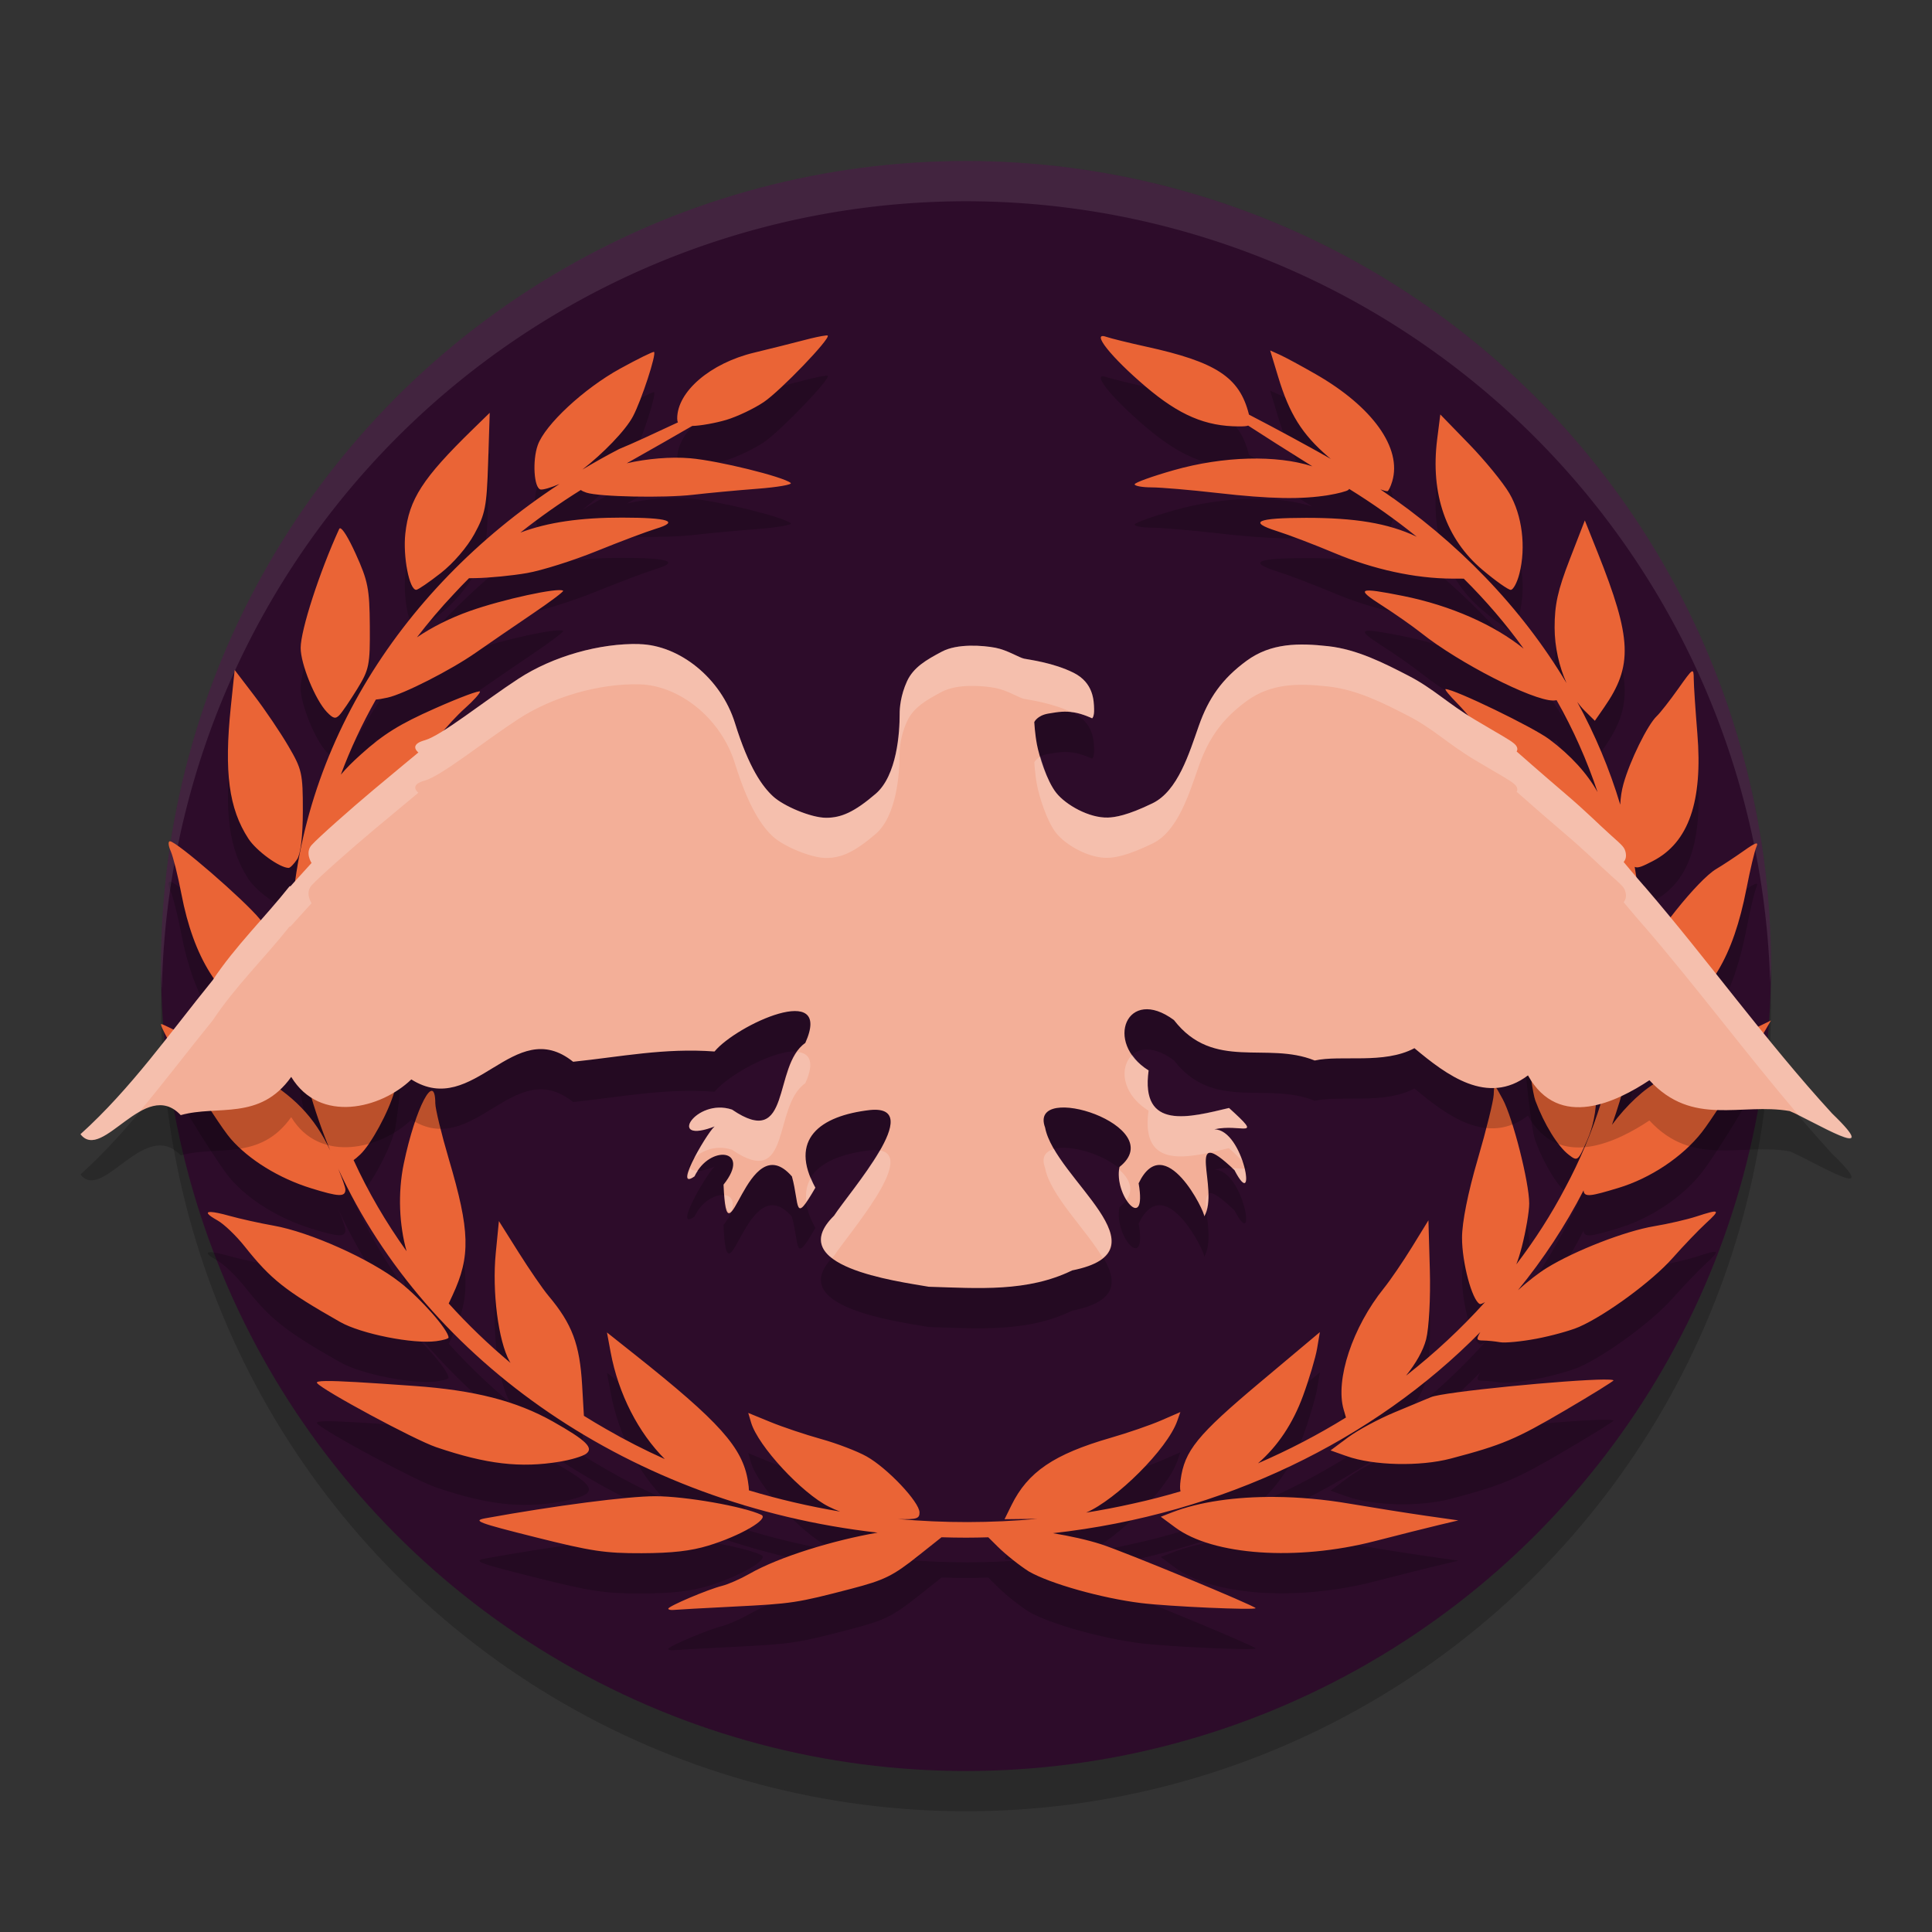 <svg xmlns="http://www.w3.org/2000/svg" width="48" height="48" version="1">
 <rect width="100%" height="100%" fill="#333333" stroke="none"/>
 <circle style="opacity:0.2" cx="24" cy="25" r="20"/>
 <circle style="fill:#2d0c2a" cx="24" cy="24" r="20"/>
 <path style="opacity:0.2" d="m 20.507,9.336 c 0.032,-0.004 0.052,-0.004 0.057,8.17e-4 0.08,0.068 -1.172,1.37 -1.585,1.65 -0.242,0.164 -0.663,0.364 -0.934,0.445 -0.269,0.08 -0.647,0.147 -0.848,0.151 -0.403,0.234 -0.967,0.556 -1.625,0.927 0.504,-0.114 1.089,-0.167 1.583,-0.124 0.691,0.06 2.302,0.457 2.49,0.613 0.049,0.041 -0.327,0.106 -0.836,0.145 -0.508,0.039 -1.225,0.106 -1.593,0.149 -0.719,0.083 -2.327,0.051 -2.646,-0.053 -0.064,-0.021 -0.11,-0.043 -0.14,-0.066 -0.524,0.327 -1.025,0.681 -1.501,1.058 0.685,-0.258 1.496,-0.373 2.526,-0.372 1.159,0.001 1.441,0.095 0.84,0.277 -0.229,0.07 -0.893,0.32 -1.475,0.556 -0.582,0.236 -1.359,0.481 -1.727,0.545 -0.368,0.064 -0.941,0.12 -1.275,0.125 l -0.166,0.003 c -0.129,0.129 -0.256,0.26 -0.379,0.394 -0.326,0.345 -0.63,0.705 -0.914,1.075 0.376,-0.255 0.821,-0.479 1.307,-0.652 0.815,-0.29 2.219,-0.596 2.325,-0.506 0.021,0.018 -0.323,0.276 -0.764,0.574 -0.441,0.298 -1.077,0.735 -1.414,0.97 -0.615,0.429 -1.787,1.025 -2.183,1.111 -0.123,0.027 -0.217,0.043 -0.292,0.049 -0.341,0.603 -0.632,1.226 -0.87,1.865 0.131,-0.156 0.289,-0.314 0.501,-0.504 0.559,-0.503 0.955,-0.75 1.835,-1.14 0.617,-0.274 1.121,-0.462 1.121,-0.418 0,0.044 -0.166,0.228 -0.368,0.408 -0.405,0.361 -0.968,1.051 -1.296,1.59 -0.24,0.394 -1.182,1.194 -1.843,1.565 -0.222,0.125 -0.369,0.199 -0.46,0.223 -0.197,0.889 -0.296,1.795 -0.296,2.701 0.064,-0.352 0.168,-0.723 0.307,-1.036 0.257,-0.579 0.425,-0.782 1.139,-1.372 0.461,-0.381 0.963,-0.798 1.115,-0.929 l 0.277,-0.237 -0.081,0.237 c -0.805,2.343 -1.291,3.269 -2.195,4.179 -0.345,0.347 -0.436,0.431 -0.502,0.358 0.027,0.272 0.062,0.544 0.107,0.815 0.087,0.548 0.215,1.09 0.379,1.623 -0.016,-0.486 0.067,-1.008 0.252,-1.44 0.207,-0.484 1.55,-2.372 1.634,-2.296 0.075,0.068 -0.181,3.142 -0.294,3.542 -0.145,0.51 -0.582,1.315 -0.851,1.569 -0.07,0.066 -0.127,0.113 -0.164,0.139 0.359,0.787 0.801,1.544 1.316,2.263 -0.181,-0.644 -0.222,-1.443 -0.069,-2.177 0.29,-1.39 0.779,-2.324 0.783,-1.497 8.3e-4,0.14 0.153,0.765 0.337,1.39 0.526,1.777 0.543,2.41 0.092,3.378 l -0.096,0.205 c 0.472,0.522 0.985,1.017 1.536,1.477 -0.008,-0.013 -0.017,-0.026 -0.023,-0.038 -0.281,-0.508 -0.438,-1.735 -0.344,-2.691 l 0.078,-0.795 0.489,0.777 c 0.269,0.427 0.602,0.912 0.741,1.077 0.59,0.702 0.779,1.206 0.838,2.226 l 0.044,0.758 c 0.181,0.113 0.365,0.223 0.551,0.329 0.47,0.272 0.958,0.521 1.459,0.746 -0.65,-0.649 -1.152,-1.608 -1.347,-2.66 l -0.09,-0.486 0.68,0.54 c 2.119,1.682 2.69,2.32 2.822,3.154 0.016,0.102 0.025,0.174 0.025,0.229 0.739,0.222 1.497,0.398 2.266,0.527 -0.092,-0.033 -0.182,-0.073 -0.278,-0.12 -0.676,-0.336 -1.762,-1.511 -1.934,-2.091 l -0.071,-0.24 0.549,0.225 c 0.302,0.124 0.87,0.315 1.263,0.424 0.393,0.109 0.901,0.304 1.13,0.433 0.519,0.292 1.313,1.133 1.313,1.391 0,0.149 -0.061,0.179 -0.533,0.163 1.149,0.103 2.311,0.102 3.46,-0.005 -0.02,4.09e-4 -0.041,0.001 -0.06,0.001 l -0.754,0.009 0.172,-0.349 c 0.406,-0.825 1.054,-1.266 2.463,-1.673 0.424,-0.122 0.987,-0.316 1.252,-0.431 l 0.481,-0.209 -0.077,0.219 c -0.247,0.703 -1.519,1.959 -2.264,2.279 0.391,-0.063 0.78,-0.137 1.165,-0.224 0.398,-0.087 0.792,-0.189 1.18,-0.304 -0.017,-0.066 -0.014,-0.158 0.002,-0.282 0.096,-0.726 0.412,-1.115 1.96,-2.415 l 1.5,-1.259 -0.069,0.408 c -0.038,0.224 -0.195,0.752 -0.349,1.173 -0.253,0.691 -0.629,1.253 -1.119,1.678 0.761,-0.329 1.492,-0.709 2.185,-1.138 l -0.057,-0.197 c -0.214,-0.738 0.221,-2.049 1,-3.016 0.16,-0.199 0.475,-0.66 0.699,-1.024 l 0.407,-0.662 0.035,1.23 c 0.02,0.689 -0.021,1.448 -0.092,1.726 -0.071,0.277 -0.253,0.596 -0.499,0.903 0.714,-0.559 1.371,-1.171 1.963,-1.828 -0.061,0.036 -0.113,0.058 -0.134,0.047 -0.192,-0.101 -0.439,-1.031 -0.438,-1.646 9.7e-4,-0.389 0.146,-1.116 0.389,-1.946 0.213,-0.729 0.392,-1.452 0.398,-1.608 0.01,-0.28 0.013,-0.278 0.224,0.112 0.251,0.464 0.658,2.066 0.658,2.592 0,0.201 -0.083,0.686 -0.184,1.078 -0.044,0.169 -0.088,0.309 -0.136,0.434 0.461,-0.606 0.87,-1.242 1.216,-1.904 1.455,-2.709 1.805,-5.826 1.11,-8.749 -1.27e-4,0.301 -0.026,0.3 -0.593,-0.035 -0.712,-0.422 -1.441,-1.105 -2.179,-2.043 -0.368,-0.468 -0.828,-1.011 -1.021,-1.206 -0.193,-0.195 -0.324,-0.355 -0.291,-0.355 0.219,0 2.173,0.945 2.575,1.246 0.536,0.401 0.945,0.852 1.201,1.313 -0.262,-0.786 -0.601,-1.551 -1.018,-2.284 -0.023,0.005 -0.051,0.009 -0.087,0.009 -0.52,-0.003 -2.34,-0.934 -3.272,-1.675 -0.218,-0.173 -0.662,-0.484 -0.986,-0.691 -0.658,-0.42 -0.58,-0.454 0.528,-0.233 1.198,0.24 2.274,0.725 2.999,1.31 -0.441,-0.614 -0.94,-1.195 -1.488,-1.739 l -0.283,-8.18e-4 c -0.923,-0.003 -1.959,-0.228 -2.936,-0.638 -0.49,-0.206 -1.132,-0.451 -1.427,-0.544 -0.717,-0.228 -0.5,-0.326 0.725,-0.328 1.21,-0.001 2.039,0.13 2.753,0.47 -0.529,-0.427 -1.091,-0.825 -1.68,-1.189 -0.005,0.009 -0.011,0.018 -0.02,0.025 -0.039,0.033 -0.259,0.091 -0.489,0.129 -0.675,0.111 -1.451,0.097 -2.759,-0.052 -0.674,-0.077 -1.414,-0.14 -1.643,-0.14 -0.23,-4.35e-4 -0.418,-0.035 -0.418,-0.076 0,-0.041 0.439,-0.2 0.975,-0.352 1.231,-0.349 2.549,-0.382 3.44,-0.095 -0.675,-0.422 -1.202,-0.756 -1.595,-1.012 -0.043,0.017 -0.116,0.02 -0.228,0.02 -0.829,0 -1.481,-0.278 -2.315,-0.986 -0.868,-0.737 -1.375,-1.377 -0.984,-1.24 0.113,0.039 0.557,0.149 0.986,0.243 1.75,0.383 2.325,0.76 2.558,1.676 0.002,0.006 0.002,0.008 0.003,0.014 0.677,0.35 1.512,0.805 2.035,1.101 -0.023,-0.019 -0.049,-0.038 -0.07,-0.057 -0.646,-0.557 -0.96,-1.059 -1.239,-1.982 l -0.199,-0.656 0.239,0.107 c 0.131,0.059 0.535,0.277 0.897,0.485 1.411,0.81 2.141,1.833 1.897,2.659 -0.04,0.136 -0.095,0.246 -0.121,0.246 -0.04,0 -0.103,-0.019 -0.175,-0.046 1.915,1.291 3.501,2.932 4.626,4.813 -0.184,-0.411 -0.295,-0.898 -0.296,-1.376 -9.7e-4,-0.571 0.079,-0.931 0.375,-1.695 l 0.376,-0.97 0.318,0.796 c 0.853,2.14 0.881,2.815 0.159,3.853 l -0.228,0.329 -0.248,-0.245 c -0.067,-0.066 -0.13,-0.141 -0.19,-0.223 0.444,0.812 0.803,1.666 1.069,2.552 0.008,-0.178 0.033,-0.349 0.08,-0.517 0.161,-0.576 0.6,-1.47 0.829,-1.685 0.085,-0.08 0.325,-0.387 0.534,-0.682 0.37,-0.522 0.38,-0.528 0.383,-0.237 0.001,0.165 0.042,0.771 0.089,1.348 0.14,1.692 -0.215,2.713 -1.104,3.173 -0.252,0.13 -0.373,0.187 -0.452,0.145 0.116,0.691 0.179,1.398 0.179,2.117 0,0.081 -0.003,0.162 -0.004,0.243 0.277,-0.633 1.4,-2.042 1.852,-2.308 0.15,-0.088 0.453,-0.288 0.674,-0.444 0.308,-0.218 0.383,-0.242 0.322,-0.104 -0.044,0.099 -0.155,0.567 -0.247,1.041 -0.328,1.684 -0.903,2.647 -1.922,3.217 -0.335,0.188 -0.678,0.341 -0.761,0.341 -0.025,0 -0.046,-0.014 -0.065,-0.036 -0.124,0.803 -0.324,1.586 -0.593,2.342 0.354,-0.477 0.795,-0.899 1.208,-1.111 0.215,-0.111 0.684,-0.374 1.042,-0.586 0.358,-0.211 0.888,-0.499 1.176,-0.64 l 0.525,-0.256 -0.664,1.139 c -0.365,0.626 -0.84,1.364 -1.055,1.639 -0.477,0.61 -1.277,1.144 -2.076,1.384 -0.67,0.202 -0.85,0.244 -0.862,0.06 -0.45,0.875 -0.997,1.705 -1.629,2.479 0.25,-0.222 0.507,-0.425 0.718,-0.554 0.701,-0.431 1.947,-0.915 2.666,-1.035 0.344,-0.057 0.815,-0.166 1.046,-0.241 0.591,-0.192 0.613,-0.176 0.236,0.171 -0.184,0.169 -0.556,0.558 -0.828,0.865 -0.503,0.569 -1.649,1.412 -2.321,1.707 -0.206,0.09 -0.682,0.222 -1.058,0.293 -0.376,0.071 -0.783,0.11 -0.906,0.087 -0.123,-0.022 -0.312,-0.041 -0.421,-0.042 -0.163,-0.001 -0.175,-0.028 -0.068,-0.21 -2.64,2.683 -6.383,4.525 -10.619,4.997 0.422,0.069 0.853,0.164 1.193,0.273 0.584,0.188 3.843,1.536 3.843,1.589 1.52e-4,0.055 -2.162,-0.041 -2.852,-0.127 -0.979,-0.122 -2.258,-0.483 -2.78,-0.784 C 25.348,39.908 24.999,39.635 24.789,39.427 L 24.554,39.194 c -0.183,0.005 -0.367,0.009 -0.551,0.009 -0.205,0 -0.408,-0.004 -0.611,-0.01 l -0.579,0.46 c -0.63,0.501 -0.839,0.604 -1.655,0.817 -1.364,0.356 -1.476,0.373 -2.94,0.446 -0.735,0.037 -1.399,0.074 -1.476,0.082 -0.077,0.008 -0.139,-0.005 -0.139,-0.031 0,-0.061 0.988,-0.48 1.337,-0.567 0.153,-0.038 0.457,-0.172 0.676,-0.297 0.743,-0.426 2.098,-0.837 3.188,-1.025 -6.108,-0.694 -11.186,-4.237 -13.4,-9.038 0.104,0.254 0.177,0.461 0.177,0.514 0,0.189 -0.16,0.183 -0.852,-0.032 C 6.935,30.276 6.188,29.816 5.735,29.296 5.349,28.852 3.889,26.442 4.007,26.442 c 0.074,4.2e-4 1.491,0.746 2.36,1.242 0.928,0.529 1.446,1.065 1.836,1.897 C 7.789,28.586 7.496,27.54 7.341,26.458 7.304,26.73 7.098,26.647 6.46,26.323 5.447,25.81 4.81,24.794 4.507,23.211 4.421,22.76 4.301,22.281 4.241,22.146 c -0.06,-0.135 -0.069,-0.245 -0.019,-0.245 0.162,0 1.841,1.454 2.233,1.933 0.405,0.495 0.649,0.98 0.778,1.557 -0.014,-0.247 -0.022,-0.495 -0.022,-0.745 0,-4.748 2.629,-8.964 6.69,-11.622 -0.208,0.09 -0.416,0.151 -0.473,0.137 -0.162,-0.039 -0.204,-0.715 -0.068,-1.1 0.178,-0.507 1.147,-1.408 2.046,-1.902 0.444,-0.244 0.824,-0.431 0.844,-0.415 0.063,0.051 -0.308,1.189 -0.522,1.597 -0.186,0.356 -0.758,0.938 -1.26,1.326 0.299,-0.179 0.605,-0.351 0.918,-0.513 0.301,-0.12 0.883,-0.392 1.457,-0.66 -0.012,-0.026 -0.018,-0.057 -0.018,-0.098 0,-0.667 0.824,-1.373 1.909,-1.634 0.39,-0.094 0.952,-0.235 1.25,-0.313 0.223,-0.059 0.425,-0.102 0.521,-0.112 z m -8.34,1.92 -0.039,1.23 c -0.035,1.101 -0.072,1.288 -0.343,1.783 -0.179,0.326 -0.521,0.724 -0.834,0.969 -0.292,0.228 -0.566,0.416 -0.61,0.416 -0.172,0.003 -0.333,-0.829 -0.271,-1.397 0.093,-0.853 0.43,-1.375 1.67,-2.585 z m 23.617,0.041 0.715,0.736 c 0.393,0.405 0.844,0.956 1.001,1.224 0.318,0.543 0.417,1.336 0.249,1.996 -0.056,0.221 -0.153,0.402 -0.215,0.402 -0.062,0 -0.377,-0.223 -0.702,-0.497 -0.906,-0.763 -1.297,-1.89 -1.126,-3.244 z M 8.447,14.125 c 0.06,-0.005 0.207,0.232 0.389,0.632 0.307,0.676 0.345,0.869 0.352,1.798 0.007,0.968 -0.015,1.077 -0.312,1.561 -0.176,0.286 -0.374,0.578 -0.441,0.648 -0.099,0.105 -0.156,0.091 -0.315,-0.075 -0.288,-0.302 -0.652,-1.194 -0.65,-1.594 0.002,-0.448 0.469,-1.886 0.957,-2.953 0.005,-0.01 0.012,-0.016 0.02,-0.017 z m -2.617,3.52 0.487,0.638 c 0.268,0.351 0.649,0.914 0.847,1.253 0.338,0.576 0.361,0.678 0.36,1.608 -5.53e-4,0.631 -0.053,1.071 -0.143,1.206 -0.078,0.117 -0.172,0.213 -0.209,0.213 -0.222,0 -0.805,-0.423 -1.002,-0.729 C 5.686,21.089 5.566,20.186 5.734,18.566 Z m 31.607,3.557 c 0,-0.027 0.452,0.319 1.004,0.768 1.084,0.881 1.425,1.35 1.733,2.381 0.123,0.412 0.157,0.768 0.106,1.112 -0.041,0.278 -0.111,0.506 -0.156,0.506 -0.1,0 -1.12,-1.153 -1.428,-1.614 -0.2,-0.3 -0.539,-1.12 -1.082,-2.614 -0.098,-0.27 -0.178,-0.513 -0.178,-0.539 z m 0.356,3.453 c 0.154,-0.057 1.425,1.712 1.649,2.328 0.293,0.807 0.29,1.668 -0.01,2.348 -0.23,0.522 -0.237,0.528 -0.458,0.358 -0.272,-0.209 -0.609,-0.756 -0.828,-1.343 -0.128,-0.344 -0.351,-2.553 -0.368,-3.654 -2.68e-4,-0.021 0.005,-0.033 0.015,-0.037 z M 5.243,31.112 c 0.085,0.004 0.239,0.034 0.456,0.095 0.269,0.075 0.761,0.184 1.095,0.243 0.901,0.158 2.405,0.831 3.138,1.405 0.531,0.416 1.212,1.19 1.212,1.378 0,0.026 -0.138,0.066 -0.307,0.088 C 10.263,34.397 8.97,34.139 8.454,33.846 7.086,33.069 6.73,32.787 6.078,31.966 5.867,31.7 5.563,31.409 5.402,31.32 5.147,31.178 5.101,31.106 5.243,31.112 Z m 34.616,4.163 c 0.127,-6.9e-4 0.208,0.005 0.229,0.018 0.019,0.011 -0.522,0.347 -1.202,0.746 -1.228,0.721 -1.56,0.861 -2.843,1.199 -0.767,0.202 -1.922,0.175 -2.586,-0.061 l -0.4,-0.142 0.435,-0.324 c 0.239,-0.178 0.761,-0.459 1.159,-0.624 0.398,-0.165 0.803,-0.333 0.9,-0.375 0.308,-0.132 3.422,-0.433 4.309,-0.438 z m -31.758,0.036 c 0.311,-0.004 0.972,0.035 2.186,0.122 1.508,0.107 2.54,0.372 3.454,0.887 0.826,0.466 1.021,0.657 0.816,0.802 -0.087,0.061 -0.376,0.148 -0.643,0.192 -0.982,0.164 -1.83,0.065 -3.079,-0.36 -0.536,-0.182 -2.83,-1.418 -2.958,-1.593 -0.022,-0.031 0.038,-0.048 0.224,-0.05 z m 8.18,2.862 c 0.745,0 2.198,0.255 2.633,0.462 0.208,0.099 -0.519,0.523 -1.316,0.766 -0.433,0.132 -0.902,0.186 -1.653,0.188 -0.914,0.003 -1.252,-0.048 -2.65,-0.399 -1.424,-0.357 -1.562,-0.409 -1.236,-0.469 1.726,-0.313 3.535,-0.548 4.222,-0.548 z m 15.401,0.018 c 0.591,0.005 1.212,0.059 1.833,0.165 0.594,0.101 1.448,0.236 1.898,0.301 l 0.819,0.117 -0.485,0.115 c -0.266,0.063 -0.986,0.244 -1.599,0.402 -1.93,0.497 -4.013,0.353 -4.951,-0.343 l -0.358,-0.265 0.287,-0.111 c 0.671,-0.26 1.57,-0.389 2.555,-0.381 z"/>
 <path style="opacity:0.1;fill:#ffffff" d="M 24 4 A 20 20 0 0 0 4 24 A 20 20 0 0 0 4.021 24.582 A 20 20 0 0 1 24 5 A 20 20 0 0 1 43.979 24.418 A 20 20 0 0 0 44 24 A 20 20 0 0 0 24 4 z"/>
 <path style="fill:#ea6436" d="m 20.507,8.336 c 0.032,-0.004 0.052,-0.004 0.057,8.17e-4 0.08,0.068 -1.172,1.37 -1.585,1.65 -0.242,0.164 -0.663,0.364 -0.934,0.445 -0.269,0.08 -0.647,0.147 -0.848,0.151 -0.403,0.234 -0.967,0.556 -1.625,0.927 0.504,-0.114 1.089,-0.167 1.583,-0.124 0.691,0.06 2.302,0.457 2.49,0.613 0.049,0.041 -0.327,0.106 -0.836,0.145 -0.508,0.039 -1.225,0.106 -1.593,0.149 -0.719,0.083 -2.327,0.051 -2.646,-0.053 -0.064,-0.021 -0.11,-0.043 -0.14,-0.066 -0.524,0.327 -1.025,0.681 -1.501,1.058 0.685,-0.258 1.496,-0.373 2.526,-0.372 1.159,0.001 1.441,0.095 0.84,0.277 -0.229,0.07 -0.893,0.32 -1.475,0.556 -0.582,0.236 -1.359,0.481 -1.727,0.545 -0.368,0.064 -0.941,0.12 -1.275,0.125 l -0.166,0.003 c -0.129,0.129 -0.256,0.26 -0.379,0.394 -0.326,0.345 -0.63,0.705 -0.914,1.075 0.376,-0.255 0.821,-0.479 1.307,-0.652 0.815,-0.29 2.219,-0.596 2.325,-0.506 0.021,0.018 -0.323,0.276 -0.764,0.574 -0.441,0.298 -1.077,0.735 -1.414,0.97 -0.615,0.429 -1.787,1.025 -2.183,1.111 -0.123,0.027 -0.217,0.043 -0.292,0.049 -0.341,0.603 -0.632,1.226 -0.87,1.865 0.131,-0.156 0.289,-0.314 0.501,-0.504 0.559,-0.503 0.955,-0.75 1.835,-1.14 0.617,-0.274 1.121,-0.462 1.121,-0.418 0,0.044 -0.166,0.228 -0.368,0.408 -0.405,0.361 -0.968,1.051 -1.296,1.59 -0.24,0.394 -1.182,1.194 -1.843,1.565 -0.222,0.125 -0.369,0.199 -0.46,0.223 -0.197,0.889 -0.296,1.795 -0.296,2.701 0.064,-0.352 0.168,-0.723 0.307,-1.036 0.257,-0.579 0.425,-0.782 1.139,-1.372 0.461,-0.381 0.963,-0.798 1.115,-0.929 l 0.277,-0.237 -0.081,0.237 c -0.805,2.343 -1.291,3.269 -2.195,4.179 -0.345,0.347 -0.436,0.431 -0.502,0.358 0.027,0.272 0.062,0.544 0.107,0.815 0.087,0.548 0.215,1.09 0.379,1.623 -0.016,-0.486 0.067,-1.008 0.252,-1.44 0.207,-0.484 1.55,-2.372 1.634,-2.296 0.075,0.068 -0.181,3.142 -0.294,3.542 -0.145,0.51 -0.582,1.315 -0.851,1.569 -0.07,0.066 -0.127,0.113 -0.164,0.139 0.359,0.787 0.801,1.544 1.316,2.263 -0.181,-0.644 -0.222,-1.443 -0.069,-2.177 0.29,-1.39 0.779,-2.324 0.783,-1.497 8.3e-4,0.14 0.153,0.765 0.337,1.39 0.526,1.777 0.543,2.41 0.092,3.378 l -0.096,0.205 c 0.472,0.522 0.985,1.017 1.536,1.477 -0.008,-0.013 -0.017,-0.026 -0.023,-0.038 -0.281,-0.508 -0.438,-1.735 -0.344,-2.691 l 0.078,-0.795 0.489,0.777 c 0.269,0.427 0.602,0.912 0.741,1.077 0.59,0.702 0.779,1.206 0.838,2.226 l 0.044,0.758 c 0.181,0.113 0.365,0.223 0.551,0.329 0.47,0.272 0.958,0.521 1.459,0.746 -0.65,-0.649 -1.152,-1.608 -1.347,-2.66 l -0.09,-0.486 0.68,0.54 c 2.119,1.682 2.69,2.32 2.822,3.154 0.016,0.102 0.025,0.174 0.025,0.229 0.739,0.222 1.497,0.398 2.266,0.527 -0.092,-0.033 -0.182,-0.073 -0.278,-0.12 -0.676,-0.336 -1.762,-1.511 -1.934,-2.091 l -0.071,-0.24 0.549,0.225 c 0.302,0.124 0.87,0.315 1.263,0.424 0.393,0.109 0.901,0.304 1.13,0.433 0.519,0.292 1.313,1.133 1.313,1.391 0,0.149 -0.061,0.179 -0.533,0.163 1.149,0.103 2.311,0.102 3.46,-0.005 -0.02,4.09e-4 -0.041,0.001 -0.06,0.001 l -0.754,0.009 0.172,-0.349 c 0.406,-0.825 1.054,-1.266 2.463,-1.673 0.424,-0.122 0.987,-0.316 1.252,-0.431 l 0.481,-0.209 -0.077,0.219 c -0.247,0.703 -1.519,1.959 -2.264,2.279 0.391,-0.063 0.78,-0.137 1.165,-0.224 0.398,-0.087 0.792,-0.189 1.18,-0.304 -0.017,-0.066 -0.014,-0.158 0.002,-0.282 0.096,-0.726 0.412,-1.115 1.96,-2.415 l 1.5,-1.259 -0.069,0.408 c -0.038,0.224 -0.195,0.752 -0.349,1.173 -0.253,0.691 -0.629,1.253 -1.119,1.678 0.761,-0.329 1.492,-0.709 2.185,-1.138 l -0.057,-0.197 c -0.214,-0.738 0.221,-2.049 1,-3.016 0.16,-0.199 0.475,-0.66 0.699,-1.024 l 0.407,-0.662 0.035,1.23 c 0.02,0.689 -0.021,1.448 -0.092,1.726 -0.071,0.277 -0.253,0.596 -0.499,0.903 0.714,-0.559 1.371,-1.171 1.963,-1.828 -0.061,0.036 -0.113,0.058 -0.134,0.047 -0.192,-0.101 -0.439,-1.031 -0.438,-1.646 9.7e-4,-0.389 0.146,-1.116 0.389,-1.946 0.213,-0.729 0.392,-1.452 0.398,-1.608 0.01,-0.28 0.013,-0.278 0.224,0.112 0.251,0.464 0.658,2.066 0.658,2.592 0,0.201 -0.083,0.686 -0.184,1.078 -0.044,0.169 -0.088,0.309 -0.136,0.434 0.461,-0.606 0.87,-1.242 1.216,-1.904 1.455,-2.709 1.805,-5.826 1.11,-8.749 -1.27e-4,0.301 -0.026,0.3 -0.593,-0.035 -0.712,-0.422 -1.441,-1.105 -2.179,-2.043 -0.368,-0.468 -0.828,-1.011 -1.021,-1.206 -0.193,-0.195 -0.324,-0.355 -0.291,-0.355 0.219,0 2.173,0.945 2.575,1.246 0.536,0.401 0.945,0.852 1.201,1.313 -0.262,-0.786 -0.601,-1.551 -1.018,-2.284 -0.023,0.005 -0.051,0.009 -0.087,0.009 -0.52,-0.003 -2.34,-0.934 -3.272,-1.675 -0.218,-0.173 -0.662,-0.484 -0.986,-0.691 -0.658,-0.42 -0.58,-0.454 0.528,-0.233 1.198,0.24 2.274,0.725 2.999,1.31 -0.441,-0.614 -0.94,-1.195 -1.488,-1.739 l -0.283,-8.18e-4 c -0.923,-0.003 -1.959,-0.228 -2.936,-0.638 -0.49,-0.206 -1.132,-0.451 -1.427,-0.544 -0.717,-0.228 -0.5,-0.326 0.725,-0.328 1.21,-0.001 2.039,0.13 2.753,0.47 -0.529,-0.427 -1.091,-0.825 -1.68,-1.189 -0.005,0.009 -0.011,0.018 -0.02,0.025 -0.039,0.033 -0.259,0.091 -0.489,0.129 -0.675,0.111 -1.451,0.097 -2.759,-0.052 -0.674,-0.077 -1.414,-0.14 -1.643,-0.14 -0.23,-4.35e-4 -0.418,-0.035 -0.418,-0.076 0,-0.041 0.439,-0.2 0.975,-0.352 1.231,-0.349 2.549,-0.382 3.44,-0.095 -0.675,-0.422 -1.202,-0.756 -1.595,-1.012 -0.043,0.017 -0.116,0.02 -0.228,0.02 -0.829,0 -1.481,-0.278 -2.315,-0.986 -0.868,-0.737 -1.375,-1.377 -0.984,-1.24 0.113,0.039 0.557,0.149 0.986,0.243 1.75,0.383 2.325,0.76 2.558,1.676 0.002,0.006 0.002,0.008 0.003,0.014 0.677,0.35 1.512,0.805 2.035,1.101 -0.023,-0.019 -0.049,-0.038 -0.07,-0.057 -0.646,-0.557 -0.96,-1.059 -1.239,-1.982 l -0.199,-0.656 0.239,0.107 c 0.131,0.059 0.535,0.277 0.897,0.485 1.411,0.81 2.141,1.833 1.897,2.659 -0.04,0.136 -0.095,0.246 -0.121,0.246 -0.04,0 -0.103,-0.019 -0.175,-0.046 1.915,1.291 3.501,2.932 4.626,4.813 -0.184,-0.411 -0.295,-0.898 -0.296,-1.376 -9.7e-4,-0.571 0.079,-0.931 0.375,-1.695 l 0.376,-0.97 0.318,0.796 c 0.853,2.14 0.881,2.815 0.159,3.853 l -0.228,0.329 -0.248,-0.245 c -0.067,-0.066 -0.13,-0.141 -0.19,-0.223 0.444,0.812 0.803,1.666 1.069,2.552 0.008,-0.178 0.033,-0.349 0.08,-0.517 0.161,-0.576 0.6,-1.47 0.829,-1.685 0.085,-0.08 0.325,-0.387 0.534,-0.682 0.37,-0.522 0.38,-0.528 0.383,-0.237 0.001,0.165 0.042,0.771 0.089,1.348 0.14,1.692 -0.215,2.713 -1.104,3.173 -0.252,0.13 -0.373,0.187 -0.452,0.145 0.116,0.691 0.179,1.398 0.179,2.117 0,0.081 -0.003,0.162 -0.004,0.243 0.277,-0.633 1.4,-2.042 1.852,-2.308 0.15,-0.088 0.453,-0.288 0.674,-0.444 0.308,-0.218 0.383,-0.242 0.322,-0.104 -0.044,0.099 -0.155,0.567 -0.247,1.041 -0.328,1.684 -0.903,2.647 -1.922,3.217 -0.335,0.188 -0.678,0.341 -0.761,0.341 -0.025,0 -0.046,-0.014 -0.065,-0.036 -0.124,0.803 -0.324,1.586 -0.593,2.342 0.354,-0.477 0.795,-0.899 1.208,-1.111 0.215,-0.111 0.684,-0.374 1.042,-0.586 0.358,-0.211 0.888,-0.499 1.176,-0.64 l 0.525,-0.256 -0.664,1.139 c -0.365,0.626 -0.84,1.364 -1.055,1.639 -0.477,0.61 -1.277,1.144 -2.076,1.384 -0.67,0.202 -0.85,0.244 -0.862,0.06 -0.45,0.875 -0.997,1.705 -1.629,2.479 0.25,-0.222 0.507,-0.425 0.718,-0.554 0.701,-0.431 1.947,-0.915 2.666,-1.035 0.344,-0.057 0.815,-0.166 1.046,-0.241 0.591,-0.192 0.613,-0.176 0.236,0.171 -0.184,0.169 -0.556,0.558 -0.828,0.865 -0.503,0.569 -1.649,1.412 -2.321,1.707 -0.206,0.09 -0.682,0.222 -1.058,0.293 -0.376,0.071 -0.783,0.11 -0.906,0.087 -0.123,-0.022 -0.312,-0.041 -0.421,-0.042 -0.163,-0.001 -0.175,-0.028 -0.068,-0.21 -2.64,2.683 -6.383,4.525 -10.619,4.997 0.422,0.069 0.853,0.164 1.193,0.273 0.584,0.188 3.843,1.536 3.843,1.589 1.52e-4,0.055 -2.162,-0.041 -2.852,-0.127 -0.979,-0.122 -2.258,-0.483 -2.78,-0.784 C 25.348,38.908 24.999,38.635 24.789,38.427 L 24.554,38.194 c -0.183,0.005 -0.367,0.009 -0.551,0.009 -0.205,0 -0.408,-0.004 -0.611,-0.01 l -0.579,0.46 c -0.63,0.501 -0.839,0.604 -1.655,0.817 -1.364,0.356 -1.476,0.373 -2.94,0.446 -0.735,0.037 -1.399,0.074 -1.476,0.082 -0.077,0.008 -0.139,-0.005 -0.139,-0.031 0,-0.061 0.988,-0.48 1.337,-0.567 0.153,-0.038 0.457,-0.172 0.676,-0.297 0.743,-0.426 2.098,-0.837 3.188,-1.025 -6.108,-0.694 -11.186,-4.237 -13.4,-9.038 0.104,0.254 0.177,0.461 0.177,0.514 0,0.189 -0.16,0.183 -0.852,-0.032 C 6.935,29.276 6.188,28.816 5.735,28.296 5.349,27.852 3.889,25.442 4.007,25.442 c 0.074,4.2e-4 1.491,0.746 2.36,1.242 0.928,0.529 1.446,1.065 1.836,1.897 C 7.789,27.586 7.496,26.54 7.341,25.458 7.304,25.73 7.098,25.647 6.46,25.323 5.447,24.81 4.81,23.794 4.507,22.211 4.421,21.76 4.301,21.281 4.241,21.146 c -0.06,-0.135 -0.069,-0.245 -0.019,-0.245 0.162,0 1.841,1.454 2.233,1.933 0.405,0.495 0.649,0.98 0.778,1.557 -0.014,-0.247 -0.022,-0.495 -0.022,-0.745 0,-4.748 2.629,-8.964 6.69,-11.622 -0.208,0.09 -0.416,0.151 -0.473,0.137 -0.162,-0.039 -0.204,-0.715 -0.068,-1.1 0.178,-0.507 1.147,-1.408 2.046,-1.902 0.444,-0.244 0.824,-0.431 0.844,-0.415 0.063,0.051 -0.308,1.189 -0.522,1.597 -0.186,0.356 -0.758,0.938 -1.26,1.326 0.299,-0.179 0.605,-0.351 0.918,-0.513 0.301,-0.12 0.883,-0.392 1.457,-0.66 -0.012,-0.026 -0.018,-0.057 -0.018,-0.098 0,-0.667 0.824,-1.373 1.909,-1.634 0.39,-0.094 0.952,-0.235 1.25,-0.313 0.223,-0.059 0.425,-0.102 0.521,-0.112 z m -8.34,1.92 -0.039,1.23 c -0.035,1.101 -0.072,1.288 -0.343,1.783 -0.179,0.326 -0.521,0.724 -0.834,0.969 -0.292,0.228 -0.566,0.416 -0.61,0.416 -0.172,0.003 -0.333,-0.829 -0.271,-1.397 0.093,-0.853 0.43,-1.375 1.67,-2.585 z m 23.617,0.041 0.715,0.736 c 0.393,0.405 0.844,0.956 1.001,1.224 0.318,0.543 0.417,1.336 0.249,1.996 -0.056,0.221 -0.153,0.402 -0.215,0.402 -0.062,0 -0.377,-0.223 -0.702,-0.497 -0.906,-0.763 -1.297,-1.89 -1.126,-3.244 z M 8.447,13.125 c 0.06,-0.005 0.207,0.232 0.389,0.632 0.307,0.676 0.345,0.869 0.352,1.798 0.007,0.968 -0.015,1.077 -0.312,1.561 -0.176,0.286 -0.374,0.578 -0.441,0.648 -0.099,0.105 -0.156,0.091 -0.315,-0.075 -0.288,-0.302 -0.652,-1.194 -0.65,-1.594 0.002,-0.448 0.469,-1.886 0.957,-2.953 0.005,-0.01 0.012,-0.016 0.02,-0.017 z m -2.617,3.52 0.487,0.638 c 0.268,0.351 0.649,0.914 0.847,1.253 0.338,0.576 0.361,0.678 0.36,1.608 -5.53e-4,0.631 -0.053,1.071 -0.143,1.206 -0.078,0.117 -0.172,0.213 -0.209,0.213 -0.222,0 -0.805,-0.423 -1.002,-0.729 C 5.686,20.089 5.566,19.186 5.734,17.566 Z m 31.607,3.557 c 0,-0.027 0.452,0.319 1.004,0.768 1.084,0.881 1.425,1.35 1.733,2.381 0.123,0.412 0.157,0.768 0.106,1.112 -0.041,0.278 -0.111,0.506 -0.156,0.506 -0.1,0 -1.12,-1.153 -1.428,-1.614 -0.2,-0.3 -0.539,-1.12 -1.082,-2.614 -0.098,-0.27 -0.178,-0.513 -0.178,-0.539 z m 0.356,3.453 c 0.154,-0.057 1.425,1.712 1.649,2.328 0.293,0.807 0.29,1.668 -0.01,2.348 -0.23,0.522 -0.237,0.528 -0.458,0.358 -0.272,-0.209 -0.609,-0.756 -0.828,-1.343 -0.128,-0.344 -0.351,-2.553 -0.368,-3.654 -2.68e-4,-0.021 0.005,-0.033 0.015,-0.037 z M 5.243,30.112 c 0.085,0.004 0.239,0.034 0.456,0.095 0.269,0.075 0.761,0.184 1.095,0.243 0.901,0.158 2.405,0.831 3.138,1.405 0.531,0.416 1.212,1.19 1.212,1.378 0,0.026 -0.138,0.066 -0.307,0.088 C 10.263,33.397 8.97,33.139 8.454,32.846 7.086,32.069 6.73,31.787 6.078,30.966 5.867,30.7 5.563,30.409 5.402,30.32 5.147,30.178 5.101,30.106 5.243,30.112 Z m 34.616,4.163 c 0.127,-6.9e-4 0.208,0.005 0.229,0.018 0.019,0.011 -0.522,0.347 -1.202,0.746 -1.228,0.721 -1.56,0.861 -2.843,1.199 -0.767,0.202 -1.922,0.175 -2.586,-0.061 l -0.4,-0.142 0.435,-0.324 c 0.239,-0.178 0.761,-0.459 1.159,-0.624 0.398,-0.165 0.803,-0.333 0.9,-0.375 0.308,-0.132 3.422,-0.433 4.309,-0.438 z m -31.758,0.036 c 0.311,-0.004 0.972,0.035 2.186,0.122 1.508,0.107 2.54,0.372 3.454,0.887 0.826,0.466 1.021,0.657 0.816,0.802 -0.087,0.061 -0.376,0.148 -0.643,0.192 -0.982,0.164 -1.83,0.065 -3.079,-0.36 -0.536,-0.182 -2.83,-1.418 -2.958,-1.593 -0.022,-0.031 0.038,-0.048 0.224,-0.05 z m 8.18,2.862 c 0.745,0 2.198,0.255 2.633,0.462 0.208,0.099 -0.519,0.523 -1.316,0.766 -0.433,0.132 -0.902,0.186 -1.653,0.188 -0.914,0.003 -1.252,-0.048 -2.65,-0.399 -1.424,-0.357 -1.562,-0.409 -1.236,-0.469 1.726,-0.313 3.535,-0.548 4.222,-0.548 z m 15.401,0.018 c 0.591,0.005 1.212,0.059 1.833,0.165 0.594,0.101 1.448,0.236 1.898,0.301 l 0.819,0.117 -0.485,0.115 c -0.266,0.063 -0.986,0.244 -1.599,0.402 -1.93,0.497 -4.013,0.353 -4.951,-0.343 l -0.358,-0.265 0.287,-0.111 c 0.671,-0.26 1.57,-0.389 2.555,-0.381 z"/>
 <path style="opacity:0.2" d="m 15.887,17.001 c -0.984,-0.025 -2.149,0.303 -3.003,0.86 -0.855,0.557 -1.917,1.416 -2.331,1.53 -0.414,0.114 -0.157,0.304 -0.157,0.304 0,0 -0.569,0.469 -1.113,0.925 -0.544,0.456 -1.373,1.188 -1.542,1.377 -0.168,0.19 0,0.443 0,0.443 0,0 -0.328,0.363 -0.523,0.578 h -0.022 c -0.606,0.766 -1.359,1.5 -1.908,2.33 -1.062,1.307 -2.03,2.697 -3.288,3.831 0.543,0.703 1.603,-1.418 2.49,-0.474 0.921,-0.259 1.963,0.151 2.745,-0.95 0.712,1.172 2.235,0.787 2.984,0.063 1.561,0.987 2.542,-1.624 4.02,-0.439 1.177,-0.122 2.265,-0.348 3.513,-0.255 0.544,-0.66 2.957,-1.773 2.255,-0.212 -0.82,0.568 -0.326,2.675 -1.82,1.656 -0.905,-0.304 -1.656,0.899 -0.411,0.41 -0.097,-0.024 -1.107,1.666 -0.521,1.248 0.369,-0.797 1.433,-0.688 0.721,0.206 0.091,2.189 0.571,-1.503 1.699,-0.204 0.195,0.704 0.041,1.221 0.582,0.28 -0.662,-1.197 0.105,-1.787 1.36,-1.93 1.412,-0.139 -0.511,2.034 -0.895,2.626 -1.275,1.257 1.544,1.625 2.353,1.765 1.236,0.038 2.454,0.135 3.562,-0.406 2.45,-0.489 -0.432,-2.275 -0.672,-3.55 -0.433,-1.173 3.128,-0.036 1.848,0.98 -0.15,0.709 0.693,1.664 0.476,0.406 0.65,-1.355 1.662,0.732 1.63,0.823 0.395,-0.663 -0.535,-2.379 0.752,-1.15 0.576,1.11 0.234,-1.014 -0.502,-1.013 0.651,-0.159 1.256,0.275 0.366,-0.531 -0.968,0.229 -2.206,0.575 -1.998,-0.933 -1.12,-0.692 -0.535,-2.113 0.629,-1.252 0.984,1.273 2.304,0.52 3.497,1.005 0.66,-0.145 1.717,0.1 2.478,-0.306 0.801,0.67 1.815,1.435 2.821,0.676 0.77,1.379 2.23,0.642 3.017,0.12 1.076,1.166 2.272,0.555 3.485,0.766 0.527,0.211 2.412,1.371 1.054,0.061 -1.651,-1.8 -3.072,-3.795 -4.665,-5.645 h -0.002 c -0.27,-0.309 -0.513,-0.603 -0.513,-0.603 0,0 0.082,-0.078 0.053,-0.223 -0.029,-0.146 -0.072,-0.175 -0.386,-0.457 -0.314,-0.282 -0.57,-0.55 -1.127,-1.025 -0.557,-0.475 -1.199,-1.04 -1.199,-1.04 0,0 0.069,-0.088 -0.061,-0.196 -0.13,-0.108 -0.298,-0.19 -0.972,-0.592 -0.674,-0.402 -1.036,-0.775 -1.648,-1.091 -0.612,-0.316 -1.28,-0.658 -2.002,-0.737 -0.722,-0.079 -1.414,-0.085 -2.026,0.364 -0.612,0.449 -0.946,0.932 -1.185,1.613 -0.24,0.68 -0.519,1.619 -1.15,1.926 -0.631,0.307 -0.938,0.349 -1.107,0.355 -0.466,0.016 -1.046,-0.313 -1.285,-0.613 -0.24,-0.301 -0.428,-0.927 -0.48,-1.199 -0.052,-0.272 -0.067,-0.56 -0.067,-0.56 0,0 0.071,-0.162 0.343,-0.21 0.272,-0.047 0.42,-0.066 0.641,-0.031 0.22,0.035 0.453,0.147 0.453,0.147 0,0 0.055,-0.032 0.049,-0.231 -0.006,-0.199 -0.009,-0.651 -0.511,-0.901 -0.502,-0.25 -1.1,-0.323 -1.226,-0.349 -0.126,-0.025 -0.416,-0.215 -0.717,-0.272 -0.301,-0.057 -0.938,-0.11 -1.326,0.096 -0.389,0.206 -0.709,0.391 -0.868,0.739 -0.159,0.348 -0.183,0.663 -0.182,0.811 0.002,0.457 -0.065,1.527 -0.596,1.983 -0.531,0.455 -0.855,0.596 -1.23,0.596 -0.376,0 -1.061,-0.292 -1.32,-0.533 -0.259,-0.24 -0.597,-0.694 -0.946,-1.82 -0.35,-1.126 -1.386,-1.936 -2.371,-1.961 z"/>
 <path style="fill:#f3af98" d="m 15.887,16.001 c -0.984,-0.025 -2.149,0.303 -3.003,0.86 -0.855,0.557 -1.917,1.416 -2.331,1.53 -0.414,0.114 -0.157,0.304 -0.157,0.304 0,0 -0.569,0.469 -1.113,0.925 -0.544,0.456 -1.373,1.188 -1.542,1.377 -0.168,0.19 0,0.443 0,0.443 0,0 -0.328,0.363 -0.523,0.578 h -0.022 c -0.606,0.766 -1.359,1.5 -1.908,2.33 -1.062,1.307 -2.03,2.697 -3.288,3.831 0.543,0.703 1.603,-1.418 2.49,-0.474 0.921,-0.259 1.963,0.151 2.745,-0.95 0.712,1.172 2.235,0.787 2.984,0.063 1.561,0.987 2.542,-1.624 4.02,-0.439 1.177,-0.122 2.265,-0.348 3.513,-0.255 0.544,-0.66 2.957,-1.773 2.255,-0.212 -0.82,0.568 -0.326,2.675 -1.82,1.656 -0.905,-0.304 -1.656,0.899 -0.411,0.41 -0.097,-0.024 -1.107,1.666 -0.521,1.248 0.369,-0.797 1.433,-0.688 0.721,0.206 0.091,2.189 0.571,-1.503 1.699,-0.204 0.195,0.704 0.041,1.221 0.582,0.28 -0.662,-1.197 0.105,-1.787 1.36,-1.93 1.412,-0.139 -0.511,2.034 -0.895,2.626 -1.275,1.257 1.544,1.625 2.353,1.765 1.236,0.038 2.454,0.135 3.562,-0.406 2.45,-0.489 -0.432,-2.275 -0.672,-3.55 -0.433,-1.173 3.128,-0.036 1.848,0.98 -0.15,0.709 0.693,1.664 0.476,0.406 0.65,-1.355 1.662,0.732 1.63,0.823 0.395,-0.663 -0.535,-2.379 0.752,-1.15 0.576,1.11 0.234,-1.014 -0.502,-1.013 0.651,-0.159 1.256,0.275 0.366,-0.531 -0.968,0.229 -2.206,0.575 -1.998,-0.933 -1.12,-0.692 -0.535,-2.113 0.629,-1.252 0.984,1.273 2.304,0.52 3.497,1.005 0.66,-0.145 1.717,0.1 2.478,-0.306 0.801,0.67 1.815,1.435 2.821,0.676 0.77,1.379 2.23,0.642 3.017,0.12 1.076,1.166 2.272,0.555 3.485,0.766 0.527,0.211 2.412,1.371 1.054,0.061 C 43.867,25.864 42.446,23.869 40.853,22.019 h -0.002 c -0.27,-0.309 -0.513,-0.603 -0.513,-0.603 0,0 0.082,-0.078 0.053,-0.223 -0.029,-0.146 -0.072,-0.175 -0.386,-0.457 C 39.69,20.454 39.435,20.185 38.878,19.71 38.321,19.236 37.679,18.67 37.679,18.67 c 0,0 0.069,-0.088 -0.061,-0.196 -0.13,-0.108 -0.298,-0.19 -0.972,-0.592 -0.674,-0.402 -1.036,-0.775 -1.648,-1.091 -0.612,-0.316 -1.28,-0.658 -2.002,-0.737 -0.722,-0.079 -1.414,-0.085 -2.026,0.364 -0.612,0.449 -0.946,0.932 -1.185,1.613 -0.24,0.68 -0.519,1.619 -1.15,1.926 -0.631,0.307 -0.938,0.349 -1.107,0.355 -0.466,0.016 -1.046,-0.313 -1.285,-0.613 -0.24,-0.301 -0.428,-0.927 -0.48,-1.199 -0.052,-0.272 -0.067,-0.56 -0.067,-0.56 0,0 0.071,-0.162 0.343,-0.21 0.272,-0.047 0.42,-0.066 0.641,-0.031 0.22,0.035 0.453,0.147 0.453,0.147 0,0 0.055,-0.032 0.049,-0.231 -0.006,-0.199 -0.009,-0.651 -0.511,-0.901 -0.502,-0.25 -1.1,-0.323 -1.226,-0.349 -0.126,-0.025 -0.416,-0.215 -0.717,-0.272 -0.301,-0.057 -0.938,-0.11 -1.326,0.096 -0.389,0.206 -0.709,0.391 -0.868,0.739 -0.159,0.348 -0.183,0.663 -0.182,0.811 0.002,0.457 -0.065,1.527 -0.596,1.983 -0.531,0.455 -0.855,0.596 -1.23,0.596 -0.376,0 -1.061,-0.292 -1.32,-0.533 -0.259,-0.24 -0.597,-0.694 -0.946,-1.82 -0.35,-1.126 -1.386,-1.936 -2.371,-1.961 z"/>
 <path style="fill:#ffffff;opacity:0.2" d="M 15.887 16.002 C 14.902 15.977 13.738 16.305 12.883 16.861 C 12.028 17.418 10.967 18.279 10.553 18.393 C 10.138 18.506 10.395 18.695 10.395 18.695 C 10.395 18.695 9.827 19.166 9.283 19.621 C 8.739 20.077 7.909 20.808 7.74 20.998 C 7.572 21.188 7.74 21.441 7.74 21.441 C 7.74 21.441 7.412 21.803 7.217 22.018 L 7.195 22.018 C 6.589 22.784 5.836 23.518 5.287 24.348 C 4.225 25.655 3.257 27.044 2 28.178 C 2.341 28.62 2.886 27.948 3.465 27.621 C 4.088 26.877 4.675 26.101 5.287 25.348 C 5.836 24.518 6.589 23.784 7.195 23.018 L 7.217 23.018 C 7.412 22.803 7.74 22.441 7.74 22.441 C 7.74 22.441 7.572 22.188 7.74 21.998 C 7.909 21.808 8.739 21.077 9.283 20.621 C 9.827 20.166 10.395 19.695 10.395 19.695 C 10.395 19.695 10.138 19.506 10.553 19.393 C 10.967 19.279 12.028 18.418 12.883 17.861 C 13.738 17.305 14.902 16.977 15.887 17.002 C 16.871 17.027 17.908 17.837 18.258 18.963 C 18.608 20.089 18.944 20.543 19.203 20.783 C 19.462 21.024 20.148 21.316 20.523 21.316 C 20.899 21.316 21.223 21.176 21.754 20.721 C 22.285 20.265 22.351 19.195 22.35 18.738 C 22.349 18.59 22.375 18.274 22.533 17.926 C 22.692 17.578 23.012 17.393 23.4 17.188 C 23.789 16.982 24.425 17.035 24.727 17.092 C 25.028 17.149 25.317 17.338 25.443 17.363 C 25.566 17.388 26.133 17.463 26.625 17.695 C 26.644 17.698 26.66 17.694 26.68 17.697 C 26.9 17.732 27.133 17.846 27.133 17.846 C 27.133 17.846 27.188 17.812 27.182 17.613 C 27.175 17.414 27.172 16.963 26.67 16.713 C 26.168 16.463 25.57 16.389 25.443 16.363 C 25.317 16.338 25.028 16.149 24.727 16.092 C 24.425 16.035 23.789 15.982 23.4 16.188 C 23.012 16.393 22.692 16.578 22.533 16.926 C 22.375 17.274 22.349 17.59 22.35 17.738 C 22.351 18.195 22.285 19.265 21.754 19.721 C 21.223 20.176 20.899 20.316 20.523 20.316 C 20.148 20.316 19.462 20.024 19.203 19.783 C 18.944 19.543 18.608 19.089 18.258 17.963 C 17.908 16.837 16.871 16.027 15.887 16.002 z M 32.461 16.014 C 31.933 16 31.43 16.081 30.971 16.418 C 30.359 16.867 30.025 17.351 29.785 18.031 C 29.546 18.711 29.266 19.65 28.635 19.957 C 28.003 20.264 27.696 20.307 27.527 20.312 C 27.061 20.329 26.482 20 26.242 19.699 C 26.063 19.475 25.936 19.102 25.85 18.797 C 25.736 18.861 25.697 18.939 25.697 18.939 C 25.697 18.939 25.712 19.228 25.764 19.5 C 25.815 19.772 26.003 20.399 26.242 20.699 C 26.482 21 27.061 21.329 27.527 21.312 C 27.696 21.307 28.003 21.264 28.635 20.957 C 29.266 20.65 29.546 19.711 29.785 19.031 C 30.025 18.351 30.359 17.867 30.971 17.418 C 31.583 16.969 32.274 16.976 32.996 17.055 C 33.718 17.134 34.386 17.475 34.998 17.791 C 35.61 18.107 35.973 18.481 36.646 18.883 C 37.32 19.285 37.488 19.367 37.617 19.475 C 37.747 19.582 37.68 19.67 37.68 19.67 C 37.68 19.67 38.32 20.236 38.877 20.711 C 39.434 21.185 39.69 21.453 40.004 21.734 C 40.318 22.016 40.361 22.046 40.391 22.191 C 40.42 22.337 40.338 22.414 40.338 22.414 C 40.338 22.414 40.582 22.709 40.852 23.018 L 40.854 23.018 C 42.173 24.55 43.38 26.177 44.691 27.715 C 45.362 28.039 46.75 28.853 45.518 27.664 C 43.867 25.864 42.446 23.868 40.854 22.018 L 40.852 22.018 C 40.582 21.709 40.338 21.414 40.338 21.414 C 40.338 21.414 40.42 21.337 40.391 21.191 C 40.361 21.046 40.318 21.016 40.004 20.734 C 39.69 20.453 39.434 20.185 38.877 19.711 C 38.32 19.236 37.68 18.67 37.68 18.67 C 37.68 18.67 37.747 18.582 37.617 18.475 C 37.488 18.367 37.32 18.285 36.646 17.883 C 35.973 17.481 35.61 17.107 34.998 16.791 C 34.386 16.475 33.718 16.134 32.996 16.055 C 32.816 16.035 32.637 16.018 32.461 16.014 z M 19.803 26.135 C 19.274 26.882 19.531 28.483 18.188 27.566 C 17.283 27.263 16.531 28.466 17.775 27.977 C 17.726 27.964 17.44 28.398 17.248 28.771 C 17.429 28.594 17.788 28.432 18.188 28.566 C 19.682 29.586 19.188 27.48 20.008 26.912 C 20.253 26.366 20.106 26.16 19.803 26.135 z M 28.133 26.209 C 27.81 26.494 27.856 27.175 28.535 27.594 C 28.328 29.102 29.565 28.755 30.533 28.525 C 30.712 28.687 30.793 28.771 30.863 28.848 C 30.739 28.478 30.497 28.056 30.168 28.057 C 30.819 27.898 31.423 28.331 30.533 27.525 C 29.565 27.755 28.328 28.102 28.535 26.594 C 28.352 26.481 28.23 26.348 28.133 26.209 z M 26.186 28.547 C 25.977 28.604 25.865 28.746 25.963 29.012 C 26.094 29.707 26.989 30.548 27.398 31.254 C 28.124 30.653 26.759 29.533 26.186 28.547 z M 21.857 28.582 C 21.507 29.19 20.917 29.902 20.721 30.203 C 20.253 30.664 20.339 31.005 20.672 31.26 C 20.69 31.24 20.701 31.223 20.721 31.203 C 21.079 30.653 22.767 28.731 21.857 28.582 z M 30.625 29.02 C 30.62 29.019 30.614 29.022 30.609 29.021 C 30.632 29.043 30.644 29.047 30.668 29.07 C 30.94 29.595 31.002 29.39 30.92 29.035 C 30.858 29.04 30.756 29.025 30.625 29.02 z M 17.148 29.021 C 17.07 29.228 17.049 29.371 17.254 29.225 C 17.279 29.17 17.313 29.13 17.344 29.084 C 17.235 29.09 17.173 29.066 17.148 29.021 z M 27.807 29.057 C 27.771 29.331 27.865 29.621 27.986 29.811 C 28.182 29.54 28.053 29.279 27.807 29.057 z M 20.148 29.262 C 20.047 29.427 20.006 29.623 20.033 29.852 C 20.093 29.769 20.153 29.687 20.256 29.508 C 20.208 29.421 20.182 29.343 20.148 29.262 z M 30.018 29.678 C 29.959 29.728 29.953 29.867 29.971 30.053 C 30.003 29.938 30.02 29.813 30.018 29.678 z M 18.02 29.693 C 18.014 29.692 18.006 29.696 18 29.695 C 18.033 30.072 18.092 30.167 18.178 30.076 C 18.252 29.855 18.173 29.72 18.02 29.693 z"/>
</svg>
